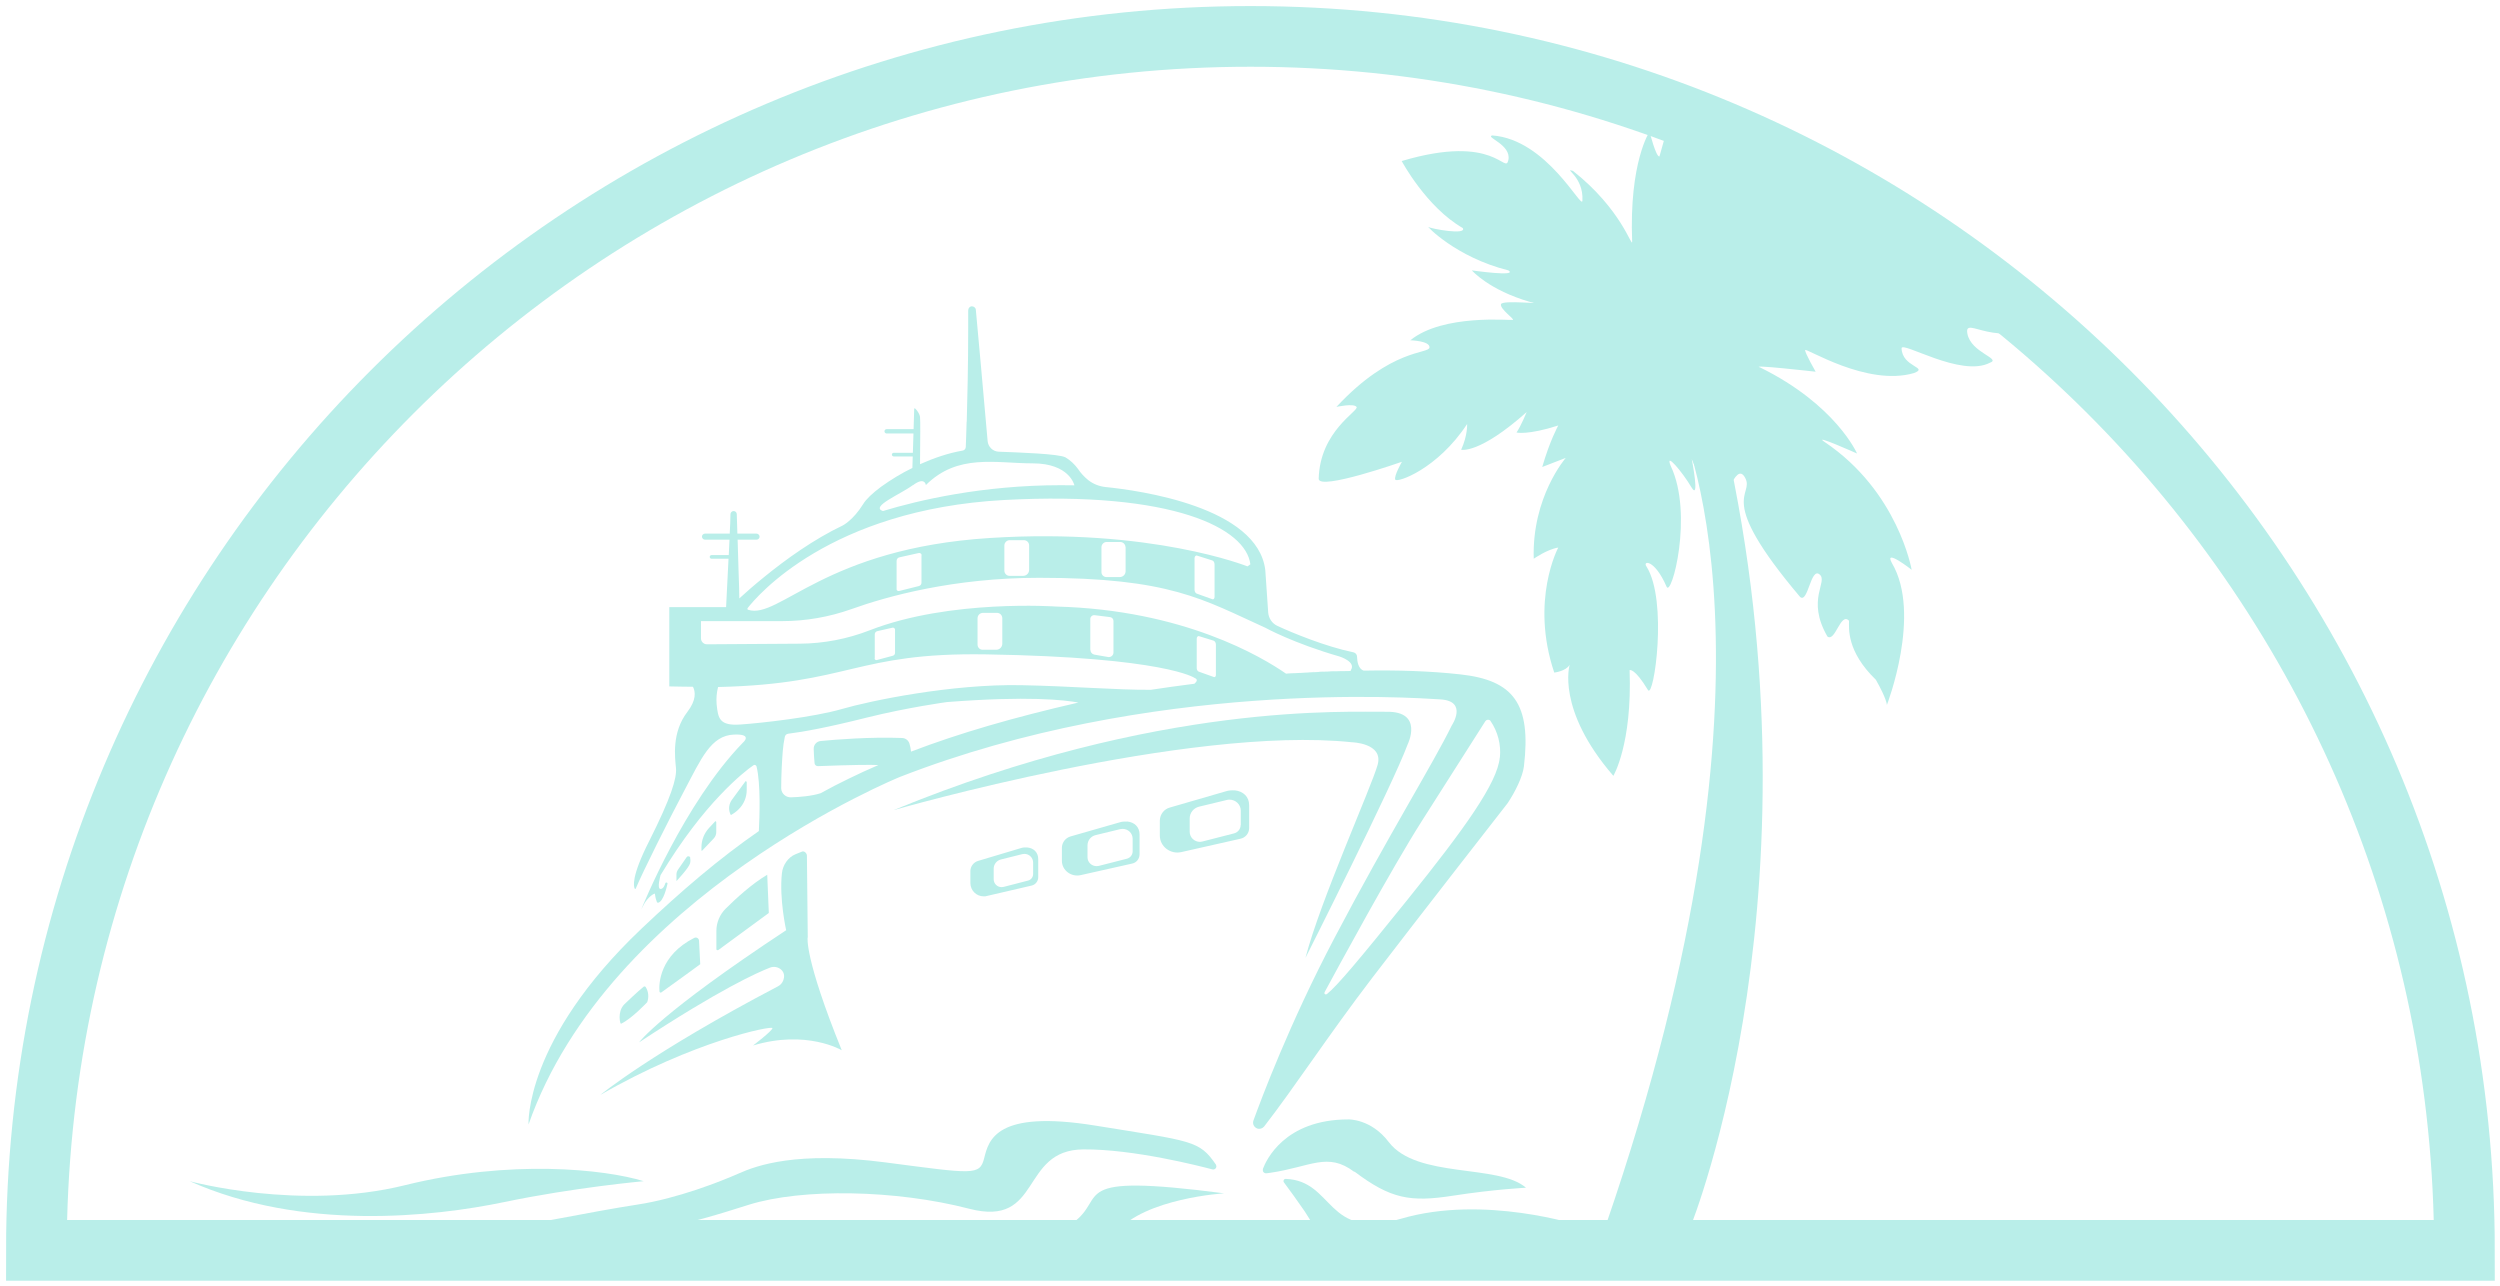 <svg width="206" height="106" viewBox="0 0 206 106" fill="none" xmlns="http://www.w3.org/2000/svg">
<g clip-path="url(#clip0_102_34)">
<path d="M158.04 20.52C157.67 20.93 158.65 19.11 159.21 19.13C159.77 19.15 153.4 17.85 148.5 20.3C147.94 20.21 149.45 18.83 149.32 18.63C149.19 18.43 145.66 19.87 142.86 21.95C142.27 22.47 143.73 19.89 143.29 19.59C142.86 19.29 142.36 21.02 141.21 20.91C140.82 21.08 143.2 16.03 144.46 14.86C145 14.25 142.4 14.69 142.4 14.69C142.4 14.69 143.96 12.44 146.11 10.68" fill="#B9EEE9"/>
<path d="M138.58 8.59C138.34 8.5 137.87 8.67 136.74 12.89C136.46 12.98 135.92 10.85 135.92 10.85C135.92 10.85 134.23 13.36 134.49 19.93C134.46 20.43 133.63 17.26 129.61 14.08C128.77 13.82 130.51 14.54 130.39 16.54C130.36 17.35 127.47 11.48 122.96 11.16C122.35 11.3 124.55 11.91 124.29 13.18C124.03 14.45 123.28 10.95 115.5 13.27C115.5 13.27 117.52 17.06 120.53 18.79C120.91 19.4 117.9 18.85 117.7 18.7C117.5 18.56 119.93 21.19 124.29 22.28C125.13 22.83 121.28 22.28 121.28 22.28C121.28 22.28 122.68 23.9 126.08 24.88C127.42 25.13 123.78 24.68 123.68 25.07C123.58 25.46 124.82 26.3 124.66 26.36C124.5 26.42 118.91 25.84 116.21 28.04C116.21 28.04 117.83 28.08 117.79 28.63C117.75 29.18 114.65 28.66 110.12 33.53C110.12 33.53 111.55 33.21 111.78 33.53C112.01 33.85 108.76 35.5 108.66 39.45C108.66 40.46 115.52 38.05 115.52 38.05C115.52 38.05 114.84 39.23 114.97 39.52C115.1 39.81 118.44 38.67 120.89 34.94C120.89 34.94 120.95 35.84 120.4 37.06C120.4 37.06 121.89 37.44 125.8 33.95C125.8 33.95 125.34 35.08 124.96 35.64C124.96 35.64 125.88 35.87 128.4 35.06C128.4 35.06 127.71 36.3 127.08 38.48L129.02 37.73C129.02 37.73 126.22 40.94 126.38 46.04C126.38 46.04 127.49 45.26 128.4 45.12C128.4 45.12 126.07 49.47 128.07 55.42C128.07 55.42 129.02 55.32 129.34 54.78C129.34 54.78 128.21 58.46 132.94 63.93C132.94 63.93 134.5 61.33 134.28 55.22C134.28 55.22 134.67 55 135.8 56.87C136.28 57.56 137.45 49.5 135.67 46.68C135.32 46.2 136.32 46.03 137.32 48.33C137.71 49.33 139.57 42.39 137.67 38.4C137.15 37.14 138.62 38.88 139.36 40.13C140.1 41.39 139.4 37.83 139.4 37.83C139.4 37.83 140.98 41.41 141.52 41.71C142.06 42.01 142.97 37.83 143.8 39.37C144.62 40.91 141.22 40.78 148.33 49.19C148.98 49.75 149.2 46.72 149.93 47.33C150.67 47.94 148.8 49.37 150.58 52.45C151.23 52.93 151.66 50.41 152.36 51.15C152.36 51.76 152.14 53.66 154.57 56.01C155.48 57.61 155.48 58.09 155.48 58.09C155.48 58.09 158.38 50.59 155.89 46.39C155.2 45.13 157.52 46.95 157.52 46.95C157.52 46.95 156.41 40.49 150.35 36.42C149.24 35.68 153.02 37.37 153.02 37.37C153.02 37.37 151.29 33.36 145.04 30.28C144.06 30 149.61 30.63 149.61 30.63C149.61 30.63 148.74 29.11 148.74 28.85C148.74 28.59 153.83 31.88 157.71 30.74C158.97 30.26 156.73 30.26 156.69 28.7C156.69 28.07 161.59 31.13 163.97 29.89C164.95 29.54 162.39 29.07 162.11 27.48C161.83 25.9 164.54 29 168.74 26.4C169.85 25.66 164.06 22.52 164.06 22.52" fill="#B9EEE9"/>
<path d="M138.28 34.48C138.28 34.48 148.34 54.55 132.3 101.02H139.32C139.32 101.02 150.85 72.53 141.75 34.48H138.28Z" fill="#B9EEE9"/>
<path d="M53.04 97.33C49.83 96.34 42.04 95.51 33.37 97.66C24.7 99.81 15.63 97.33 15.63 97.33C24.91 101.47 35.75 100.26 41.55 99.05C47.35 97.84 53.04 97.33 53.04 97.33Z" fill="#B9EEE9"/>
<path d="M89.27 94.71C93.42 94.68 98.88 96.09 99.91 96.36C100.04 96.39 100.18 96.32 100.22 96.18C100.24 96.11 100.22 96.03 100.19 95.96C98.81 93.96 98.28 94.05 90.26 92.75C82.05 91.42 81.47 93.95 81.1 95.42C80.73 96.89 80.23 96.73 72.94 95.78C65.65 94.83 62.37 96.03 60.88 96.69C59.39 97.35 55.82 98.76 52.51 99.26C49.2 99.76 41.05 101.37 41.05 101.37C50.68 102.93 57.32 100.64 61.71 99.27C66.1 97.9 73.81 98.03 79.86 99.6C85.91 101.17 84 94.75 89.27 94.71Z" fill="#B9EEE9"/>
<path d="M88.4 100.76C85.42 102.86 72.26 102.53 72.26 102.53C75.8 104.19 84.03 104.41 86.57 104.25C89.11 104.09 89.61 104.36 91.98 101.54C94.36 98.72 100.87 98.33 100.87 98.33C87.67 96.62 91.37 98.66 88.39 100.77L88.4 100.76Z" fill="#B9EEE9"/>
<path d="M115.42 100.43C109.25 102.25 109.96 97.29 105.94 97.14C105.84 97.14 105.77 97.21 105.76 97.31C105.76 97.35 105.76 97.38 105.79 97.42C106.17 97.93 106.98 99.04 107.51 99.82C108.23 100.87 108.94 103.08 114.03 102.47C119.12 101.86 118.07 100.99 130.17 100.99C130.17 100.99 122.29 98.4 115.42 100.43Z" fill="#B9EEE9"/>
<path d="M111.61 96.54C114.59 98.79 116.21 99.07 119.69 98.53C123.17 97.99 125.74 97.87 125.74 97.87C123.46 95.88 116.75 97.15 114.43 94.1C112.97 92.18 111.11 92.24 111.11 92.24C105.82 92.24 104.32 95.64 104.07 96.3C104.05 96.37 104.05 96.45 104.07 96.52C104.12 96.63 104.24 96.69 104.35 96.68L104.66 96.64C108.01 96.15 109.39 94.9 111.59 96.56L111.61 96.54Z" fill="#B9EEE9"/>
<path d="M56.88 70.69C56.87 70.6 56.78 70.54 56.69 70.56C56.65 70.56 56.61 70.59 56.58 70.63L55.86 71.67C55.79 71.78 55.74 71.91 55.74 72.04V72.6C55.74 72.6 56.76 71.52 56.86 71.14C56.9 70.99 56.9 70.84 56.87 70.7L56.88 70.69Z" fill="#B9EEE9"/>
<path d="M57.86 70.09L58.81 69.09C58.95 68.94 59.02 68.76 59.02 68.56V67.73C59.02 67.73 58.99 67.67 58.96 67.67C58.95 67.67 58.92 67.67 58.92 67.69L58.41 68.24C58.02 68.67 57.8 69.23 57.8 69.81V70.07C57.8 70.07 57.81 70.11 57.84 70.11C57.84 70.11 57.85 70.1 57.86 70.09Z" fill="#B9EEE9"/>
<path d="M60.86 66.69C61.29 66.27 61.53 65.7 61.53 65.09V64.44C61.53 64.44 61.49 64.37 61.46 64.37C61.44 64.37 61.42 64.37 61.41 64.4L60.31 65.9C60.07 66.23 60.01 66.65 60.16 67.03C60.17 67.07 60.2 67.12 60.23 67.16C60.46 67.03 60.67 66.88 60.86 66.69Z" fill="#B9EEE9"/>
<path d="M109.36 55.32H109.26C109.17 55.32 109.08 55.32 108.98 55.33C109.3 55.32 109.63 55.3 109.95 55.29C109.75 55.29 109.56 55.31 109.36 55.32ZM108.2 55.38C108.03 55.38 107.86 55.4 107.69 55.41C107.62 55.41 107.54 55.41 107.47 55.42C107.75 55.41 108.04 55.38 108.31 55.37C108.29 55.37 108.26 55.37 108.24 55.37H108.2V55.38ZM108.98 55.34C108.75 55.35 108.54 55.36 108.31 55.38C108.43 55.38 108.56 55.37 108.69 55.36C108.78 55.36 108.89 55.36 108.98 55.35V55.34ZM110.53 55.27C110.6 55.27 110.68 55.27 110.75 55.27C110.71 55.27 110.66 55.27 110.62 55.27H110.53ZM108.19 55.38C108.02 55.38 107.85 55.4 107.68 55.41C107.61 55.41 107.53 55.41 107.46 55.42C107.74 55.41 108.03 55.38 108.3 55.37C108.28 55.37 108.25 55.37 108.23 55.37H108.19V55.38ZM109.35 55.32H109.25C109.16 55.32 109.07 55.32 108.97 55.33C109.29 55.32 109.62 55.3 109.94 55.29C109.74 55.29 109.55 55.31 109.35 55.32ZM108.68 55.35C108.77 55.35 108.88 55.35 108.97 55.34C108.74 55.35 108.53 55.36 108.3 55.38C108.43 55.38 108.55 55.37 108.68 55.36V55.35ZM79.65 34.75C79.64 35.25 79.62 35.68 79.61 36.03C79.6 36.38 79.59 36.65 79.58 36.83C79.58 36.98 79.46 37.11 79.32 37.13C78.14 37.33 76.93 37.75 75.81 38.25C75.81 37.85 75.83 36.57 75.83 35.58C75.83 34.98 75.83 34.5 75.81 34.36C75.77 34.07 75.54 33.79 75.41 33.66C75.39 33.64 75.35 33.64 75.34 33.66C75.34 33.66 75.33 33.68 75.33 33.7L75.28 35.36H73.06C72.96 35.36 72.88 35.44 72.88 35.54C72.88 35.64 72.96 35.72 73.06 35.72H75.27L75.22 37.31H73.64C73.56 37.31 73.49 37.38 73.49 37.46C73.49 37.54 73.56 37.61 73.64 37.61H75.21L75.18 38.56C74.27 39 73.41 39.53 72.6 40.11C71.9 40.63 71.37 41.13 71.13 41.53C70.3 42.87 69.44 43.3 69.44 43.3C67.04 44.44 64.72 46.12 63 47.52C62.13 48.22 61.41 48.86 60.92 49.31C60.92 48.79 60.89 48 60.86 47.13C60.83 46.26 60.8 45.31 60.78 44.47H62.34C62.48 44.47 62.59 44.35 62.59 44.22C62.59 44.09 62.47 43.97 62.34 43.97H60.76C60.74 43.26 60.72 42.68 60.71 42.37C60.71 42.22 60.59 42.11 60.45 42.11C60.31 42.11 60.19 42.23 60.19 42.37C60.19 42.79 60.16 43.35 60.13 43.97H58.09C57.95 43.97 57.84 44.09 57.84 44.22C57.84 44.35 57.96 44.47 58.09 44.47H60.11C60.09 44.88 60.07 45.31 60.05 45.74H58.63C58.55 45.74 58.48 45.81 58.48 45.89C58.48 45.97 58.55 46.04 58.63 46.04H60.03C59.93 48.07 59.83 50.03 59.83 50.03H55.15V56.56C55.83 56.57 56.48 56.59 57.1 56.59C57.31 57 57.39 57.68 56.64 58.66C55.33 60.36 55.62 62.44 55.7 63.28C55.78 64.12 55.3 65.71 53.49 69.31C52 72.25 52.2 73.05 52.31 73.24C52.32 73.26 52.35 73.26 52.37 73.24C52.37 73.24 52.38 73.24 52.38 73.23C53 71.76 55.07 67.63 56.41 65.1C57.77 62.54 58.57 60.6 60.48 60.53C62.11 60.46 61.2 61.21 61.2 61.21C56.37 66.2 52.95 74.67 52.84 74.93C52.93 74.75 53.04 74.57 53.13 74.39C53.35 74.06 53.56 73.87 53.71 73.76C53.86 73.65 53.96 73.63 53.96 73.63C54.01 74.02 54.09 74.23 54.13 74.33C54.15 74.37 54.2 74.4 54.25 74.38C54.68 74.24 54.93 73.12 55 72.83C55.01 72.78 54.99 72.74 54.93 72.72C54.88 72.71 54.84 72.73 54.82 72.79C54.77 72.96 54.65 73.25 54.43 73.25C54.1 73.25 54.43 72.14 54.43 72.11C56.24 69.11 57.95 66.98 59.31 65.55C60.67 64.11 61.67 63.34 62.08 63.06C62.15 63.01 62.26 63.02 62.31 63.1C62.32 63.11 62.33 63.14 62.34 63.16C62.69 64.58 62.59 67.32 62.53 68.48C59.28 70.73 56.18 73.37 52.84 76.54C43.18 85.72 43.55 92.66 43.55 92.66C50.16 73.78 74.15 64.02 74.15 64.02C94.84 55.96 116.4 57.49 118.69 57.63C120.98 57.77 119.63 59.77 119.63 59.77C118.11 62.89 114.4 68.84 109.97 77.27C106.23 84.38 103.92 90.58 103.28 92.34C103.19 92.61 103.33 92.89 103.6 92.99C103.8 93.06 104.02 92.99 104.16 92.83C106.66 89.61 109.42 85.35 113.09 80.55C116.87 75.61 124.23 66.18 124.23 66.18C124.85 65.25 125.46 64.02 125.57 63.16C126.19 57.97 124.7 56.05 120.34 55.57C117.83 55.29 115.11 55.21 112.37 55.26C111.91 55.11 111.83 54.48 111.82 54.11C111.82 53.94 111.7 53.79 111.52 53.75C109.23 53.28 106.47 52.14 105.25 51.57C104.82 51.37 104.54 50.95 104.5 50.48L104.26 46.98C103.64 41.77 93.89 40.41 91.08 40.13C90.56 40.07 90.08 39.88 89.67 39.56C89.34 39.29 89.05 38.98 88.82 38.63C88.54 38.25 88.2 37.93 87.8 37.69C87.26 37.39 83.88 37.28 82.29 37.22C81.81 37.2 81.42 36.82 81.38 36.34C81.1 33.11 80.54 26.94 80.41 25.54C80.41 25.37 80.25 25.24 80.08 25.24C79.91 25.24 79.78 25.4 79.78 25.57C79.78 26.03 79.78 26.5 79.78 26.95C79.78 30.14 79.71 32.91 79.66 34.75M75.23 39.98C76.14 39.3 76.28 39.86 76.29 39.97C78.92 37.35 82.04 38.18 85.09 38.18C88.14 38.18 88.53 39.99 88.53 39.99C88.15 39.99 87.77 39.98 87.4 39.98C80.95 39.98 75.68 41.22 72.75 42.11C71.68 41.75 74.22 40.72 75.21 39.98H75.23ZM61.6 50.13C61.6 50.13 61.6 50.11 61.61 50.1C62.35 49.15 68.37 41.98 82.74 41.2C96.72 40.45 102.67 43.55 103.03 46.5L102.79 46.67C102.79 46.67 94.87 43.48 81.57 44.33C67.97 45.19 64.2 51.05 61.66 50.25C61.6 50.25 61.58 50.18 61.59 50.13H61.6ZM100.08 46.52V49.19C100.08 49.31 100 49.41 99.91 49.38L98.6 48.91C98.51 48.87 98.43 48.74 98.43 48.6V46.01C98.43 45.86 98.52 45.75 98.63 45.78L99.89 46.18C100 46.21 100.08 46.35 100.08 46.52ZM92.75 45.09V47.07C92.75 47.33 92.54 47.55 92.27 47.55H91.17C90.94 47.55 90.76 47.37 90.76 47.14V45.09C90.76 44.86 90.95 44.66 91.18 44.66H92.31C92.55 44.66 92.74 44.86 92.74 45.09H92.75ZM84.8 44.94V46.96C84.8 47.23 84.58 47.45 84.31 47.45H83.18C82.95 47.45 82.77 47.26 82.76 47.04V44.95C82.76 44.71 82.96 44.51 83.2 44.51H84.36C84.61 44.51 84.8 44.7 84.8 44.94ZM75.93 45.76V48.02C75.93 48.15 75.84 48.26 75.72 48.29L74.08 48.7C73.99 48.72 73.9 48.66 73.88 48.58C73.88 48.57 73.88 48.55 73.88 48.54V46.22C73.88 46.07 73.98 45.94 74.13 45.92L75.7 45.57C75.81 45.55 75.92 45.61 75.94 45.72C75.94 45.74 75.94 45.76 75.94 45.77L75.93 45.76ZM75.07 61.93C75.05 61.71 75 61.49 74.94 61.28C74.86 61 74.61 60.82 74.33 60.81C71.71 60.71 68.83 60.94 67.62 61.06C67.29 61.09 67.03 61.38 67.05 61.72C67.06 62.13 67.09 62.6 67.12 62.88C67.12 63.02 67.25 63.13 67.39 63.13C70.31 63.02 71.72 63.01 72.38 63.04C71.55 63.4 70.73 63.77 69.94 64.16C69.15 64.54 68.38 64.94 67.62 65.36C66.89 65.6 65.86 65.68 65.17 65.7C64.75 65.71 64.39 65.39 64.37 64.97V64.94C64.37 63.87 64.44 62.62 64.5 61.89C64.53 61.49 64.59 61.09 64.67 60.71C64.7 60.58 64.8 60.48 64.94 60.46C66.23 60.3 68.24 59.93 71.42 59.13C74.79 58.29 78.03 57.85 78.03 57.85C84.71 57.33 87.73 57.68 88.86 57.89C83.51 59.12 79.02 60.42 75.08 61.93H75.07ZM98.42 56.34C97.12 56.51 95.91 56.67 94.83 56.84C92.03 56.86 88.33 56.54 84.19 56.46C78.45 56.34 71.72 57.74 69.38 58.42C67.04 59.1 62.75 59.58 61.01 59.7C59.27 59.82 59.17 59.19 59.05 58.03C59.01 57.55 59.05 57.07 59.17 56.61C70.07 56.36 70.45 53.75 81.24 53.92C96.05 54.16 98.45 55.87 98.45 55.87C98.73 55.99 98.61 56.17 98.43 56.33L98.42 56.34ZM72.08 54.24V52.27C72.08 52.15 72.16 52.04 72.28 52.01L73.55 51.72C73.64 51.71 73.72 51.76 73.75 51.85V53.8C73.75 53.91 73.68 54 73.58 54.03L72.24 54.39C72.17 54.4 72.09 54.36 72.07 54.29C72.07 54.28 72.07 54.26 72.07 54.25L72.08 54.24ZM80.55 53.11V50.95C80.55 50.7 80.74 50.51 80.99 50.5H82.15C82.4 50.5 82.59 50.7 82.59 50.95V53.03C82.59 53.31 82.38 53.53 82.1 53.54H80.97C80.73 53.54 80.55 53.35 80.55 53.11ZM89.84 53.53V51C89.84 50.83 89.98 50.69 90.15 50.69H90.19L91.47 50.85C91.63 50.87 91.75 51 91.75 51.17V53.77C91.75 53.97 91.58 54.14 91.39 54.14C91.37 54.14 91.35 54.14 91.32 54.14L90.17 53.94C89.98 53.9 89.85 53.74 89.85 53.55L89.84 53.53ZM100.03 55.79L98.77 55.34C98.68 55.3 98.61 55.19 98.61 55.05V52.63C98.61 52.49 98.7 52.39 98.8 52.42L100 52.79C100.11 52.83 100.19 52.96 100.19 53.12V55.62C100.19 55.74 100.11 55.82 100.03 55.79ZM111.3 55.29C111.12 55.29 110.94 55.3 110.76 55.3C110.72 55.3 110.67 55.3 110.63 55.3C110.6 55.3 110.57 55.3 110.54 55.3C110.43 55.3 110.31 55.3 110.21 55.31C110.12 55.31 110.04 55.31 109.96 55.31C109.76 55.31 109.57 55.32 109.37 55.34H109.27C109.18 55.34 109.09 55.34 108.99 55.35C108.76 55.36 108.55 55.37 108.32 55.39C108.3 55.39 108.27 55.39 108.25 55.39H108.21C108.04 55.39 107.87 55.41 107.7 55.42C107.63 55.42 107.55 55.42 107.48 55.43C107.36 55.43 107.25 55.44 107.14 55.45H107.13C107.13 55.45 107.09 55.45 107.06 55.45C107 55.45 106.94 55.45 106.88 55.46C106.82 55.47 106.76 55.46 106.71 55.47C106.69 55.47 106.66 55.47 106.64 55.47C106.56 55.47 106.48 55.48 106.4 55.48C106.25 55.48 106.12 55.5 105.97 55.51C104.01 54.15 97.53 50.25 87.04 49.98C87.04 49.98 78.29 49.36 71.68 51.93C69.83 52.65 67.87 53.03 65.88 53.04L58.25 53.09C57.98 53.09 57.76 52.87 57.76 52.6V51.18H64.45C66.4 51.18 68.33 50.84 70.16 50.19C73.11 49.13 78.59 47.61 85.63 47.61C96.43 47.61 99.13 49.4 104.27 51.73C104.27 51.73 106.54 52.99 110.39 54.1C110.39 54.1 111.79 54.54 111.3 55.23V55.29ZM123.58 62.43C123.38 64.51 120.73 68.23 115.94 74.18C111.96 79.12 110.19 81.23 109.34 81.91C109.28 81.95 109.2 81.95 109.16 81.9C109.12 81.86 109.12 81.81 109.15 81.75C110.2 79.8 114.69 71.53 117.16 67.65C119.51 63.95 121.73 60.46 122.39 59.43C122.47 59.31 122.63 59.27 122.75 59.34C122.78 59.36 122.81 59.38 122.82 59.41C123.42 60.29 123.7 61.36 123.59 62.42L123.58 62.43ZM109.37 55.37H109.27C109.18 55.37 109.09 55.37 108.99 55.38C109.31 55.37 109.64 55.35 109.96 55.34C109.76 55.34 109.57 55.36 109.37 55.37ZM108.99 55.38C108.76 55.39 108.55 55.4 108.32 55.42C108.44 55.42 108.57 55.41 108.7 55.4C108.79 55.4 108.9 55.4 108.99 55.39V55.38ZM108.21 55.42C108.04 55.42 107.87 55.44 107.7 55.45C107.63 55.45 107.55 55.45 107.48 55.46C107.76 55.45 108.05 55.42 108.32 55.41C108.3 55.41 108.27 55.41 108.25 55.41H108.21V55.42ZM110.55 55.31C110.62 55.31 110.7 55.31 110.77 55.31C110.73 55.31 110.68 55.31 110.64 55.31H110.55Z" fill="#B9EEE9"/>
<path d="M66.56 77.25L66.49 70.51C66.49 70.31 66.28 70.1 66.09 70.17L65.55 70.39C64.93 70.64 64.5 71.29 64.43 71.95C64.2 74.08 64.78 76.65 64.78 76.65C54.36 83.52 52.66 85.89 52.66 85.89C59.33 81.5 62.45 80.12 63.43 79.74C63.75 79.61 64.11 79.67 64.37 79.9C64.66 80.17 64.64 80.5 64.55 80.76C64.47 80.98 64.32 81.16 64.11 81.27C53.68 86.74 49.47 90.22 49.47 90.22C57.17 85.77 63.68 84.48 63.65 84.72C63.62 84.96 62.05 86.15 62.05 86.15C66.46 84.82 69.36 86.54 69.36 86.54C66.26 78.89 66.55 77.25 66.55 77.25H66.56Z" fill="#B9EEE9"/>
<path d="M84.64 69.83C84.46 69.82 84.27 69.83 84.1 69.89L80.59 70.94C80.22 71.05 79.96 71.4 79.96 71.78V72.76C79.96 73.37 80.45 73.86 81.06 73.86C81.15 73.86 81.23 73.86 81.31 73.83L85.01 72.97C85.32 72.9 85.55 72.61 85.55 72.29V70.79C85.55 70.25 85.19 69.88 84.64 69.83ZM85.13 72.02C85.13 72.27 84.96 72.5 84.71 72.56L82.7 73.08C82.65 73.09 82.59 73.1 82.53 73.1C82.17 73.1 81.88 72.81 81.88 72.45V71.58C81.88 71.22 82.13 70.9 82.48 70.82L84.24 70.38C84.3 70.37 84.36 70.36 84.41 70.36C84.81 70.36 85.13 70.68 85.13 71.08V72V72.02Z" fill="#B9EEE9"/>
<path d="M92.85 67.7C92.64 67.69 92.43 67.7 92.23 67.77L88.22 68.92C87.8 69.04 87.51 69.41 87.5 69.85V70.93C87.5 71.71 88.26 72.29 89.05 72.11L93.28 71.16C93.64 71.09 93.89 70.78 93.9 70.41V68.76C93.9 68.15 93.49 67.75 92.87 67.69L92.85 67.7ZM93.33 70.15C93.33 70.44 93.13 70.69 92.85 70.76L90.54 71.35C90.48 71.36 90.42 71.37 90.36 71.37C89.95 71.37 89.61 71.05 89.61 70.64V69.66C89.61 69.25 89.89 68.9 90.29 68.81L92.31 68.32C92.37 68.31 92.43 68.3 92.5 68.3C92.96 68.3 93.33 68.66 93.33 69.11V70.15Z" fill="#B9EEE9"/>
<path d="M101.74 65.13C101.49 65.11 101.25 65.13 101.02 65.2L96.4 66.54C95.91 66.67 95.58 67.11 95.57 67.61V68.85C95.57 69.75 96.44 70.42 97.35 70.21L102.22 69.11C102.63 69.02 102.92 68.67 102.93 68.25V66.35C102.93 65.65 102.45 65.2 101.73 65.12L101.74 65.13ZM102.23 67.98C102.23 68.31 102 68.59 101.69 68.67L99.08 69.34C99.01 69.35 98.95 69.37 98.88 69.37C98.42 69.37 98.04 69.01 98.03 68.55V67.44C98.03 66.98 98.35 66.58 98.8 66.47L101.08 65.92C101.15 65.9 101.23 65.89 101.3 65.89C101.82 65.89 102.24 66.29 102.24 66.8V67.98H102.23Z" fill="#B9EEE9"/>
<path d="M51.13 84.34C51.03 84 51.03 83.64 51.13 83.29C51.19 83.09 51.3 82.9 51.45 82.75C51.78 82.44 52.47 81.77 53.03 81.31C53.08 81.27 53.15 81.27 53.2 81.32C53.2 81.32 53.2 81.33 53.21 81.34C53.44 81.71 53.48 82.17 53.33 82.58C53.33 82.58 52.08 83.92 51.19 84.35C51.18 84.35 51.15 84.35 51.14 84.32L51.13 84.34Z" fill="#B9EEE9"/>
<path d="M57.7 79.45C57.7 79.45 55.59 81 54.5 81.77C54.46 81.81 54.39 81.79 54.36 81.75C54.36 81.74 54.35 81.72 54.34 81.7C54.28 81.07 54.35 78.73 57.21 77.28C57.34 77.21 57.51 77.27 57.57 77.4C57.58 77.44 57.6 77.47 57.6 77.51L57.7 79.46V79.45Z" fill="#B9EEE9"/>
<path d="M63.22 72.09L63.35 75.23L59.18 78.29C59.18 78.29 59.08 78.31 59.05 78.27C59.04 78.26 59.03 78.23 59.03 78.21V76.71C59.03 76.02 59.31 75.35 59.8 74.87C60.61 74.06 61.96 72.82 63.22 72.08V72.09Z" fill="#B9EEE9"/>
<path d="M73.689 66.74C73.689 66.74 97.919 59.75 111.38 61.16C111.38 61.16 114.01 61.22 113.52 63.01C113.03 64.8 108.78 74.24 107.57 78.93C107.57 78.93 114.76 64.68 115.99 61.34C115.99 61.34 117.35 58.6 114.25 58.65C111.15 58.7 95.519 57.78 73.689 66.73V66.74Z" fill="#B9EEE9"/>
<path d="M203.07 103.03C203.07 47.78 158.28 3 103.04 3C47.8 3 3 47.79 3 103.03H203.07Z" stroke="#B9EEE9" stroke-width="5" stroke-miterlimit="10"/>
</g>
<defs>
<clipPath id="clip0_102_34">
<rect width="206" height="106" fill="white"/>
</clipPath>
</defs>
</svg>
